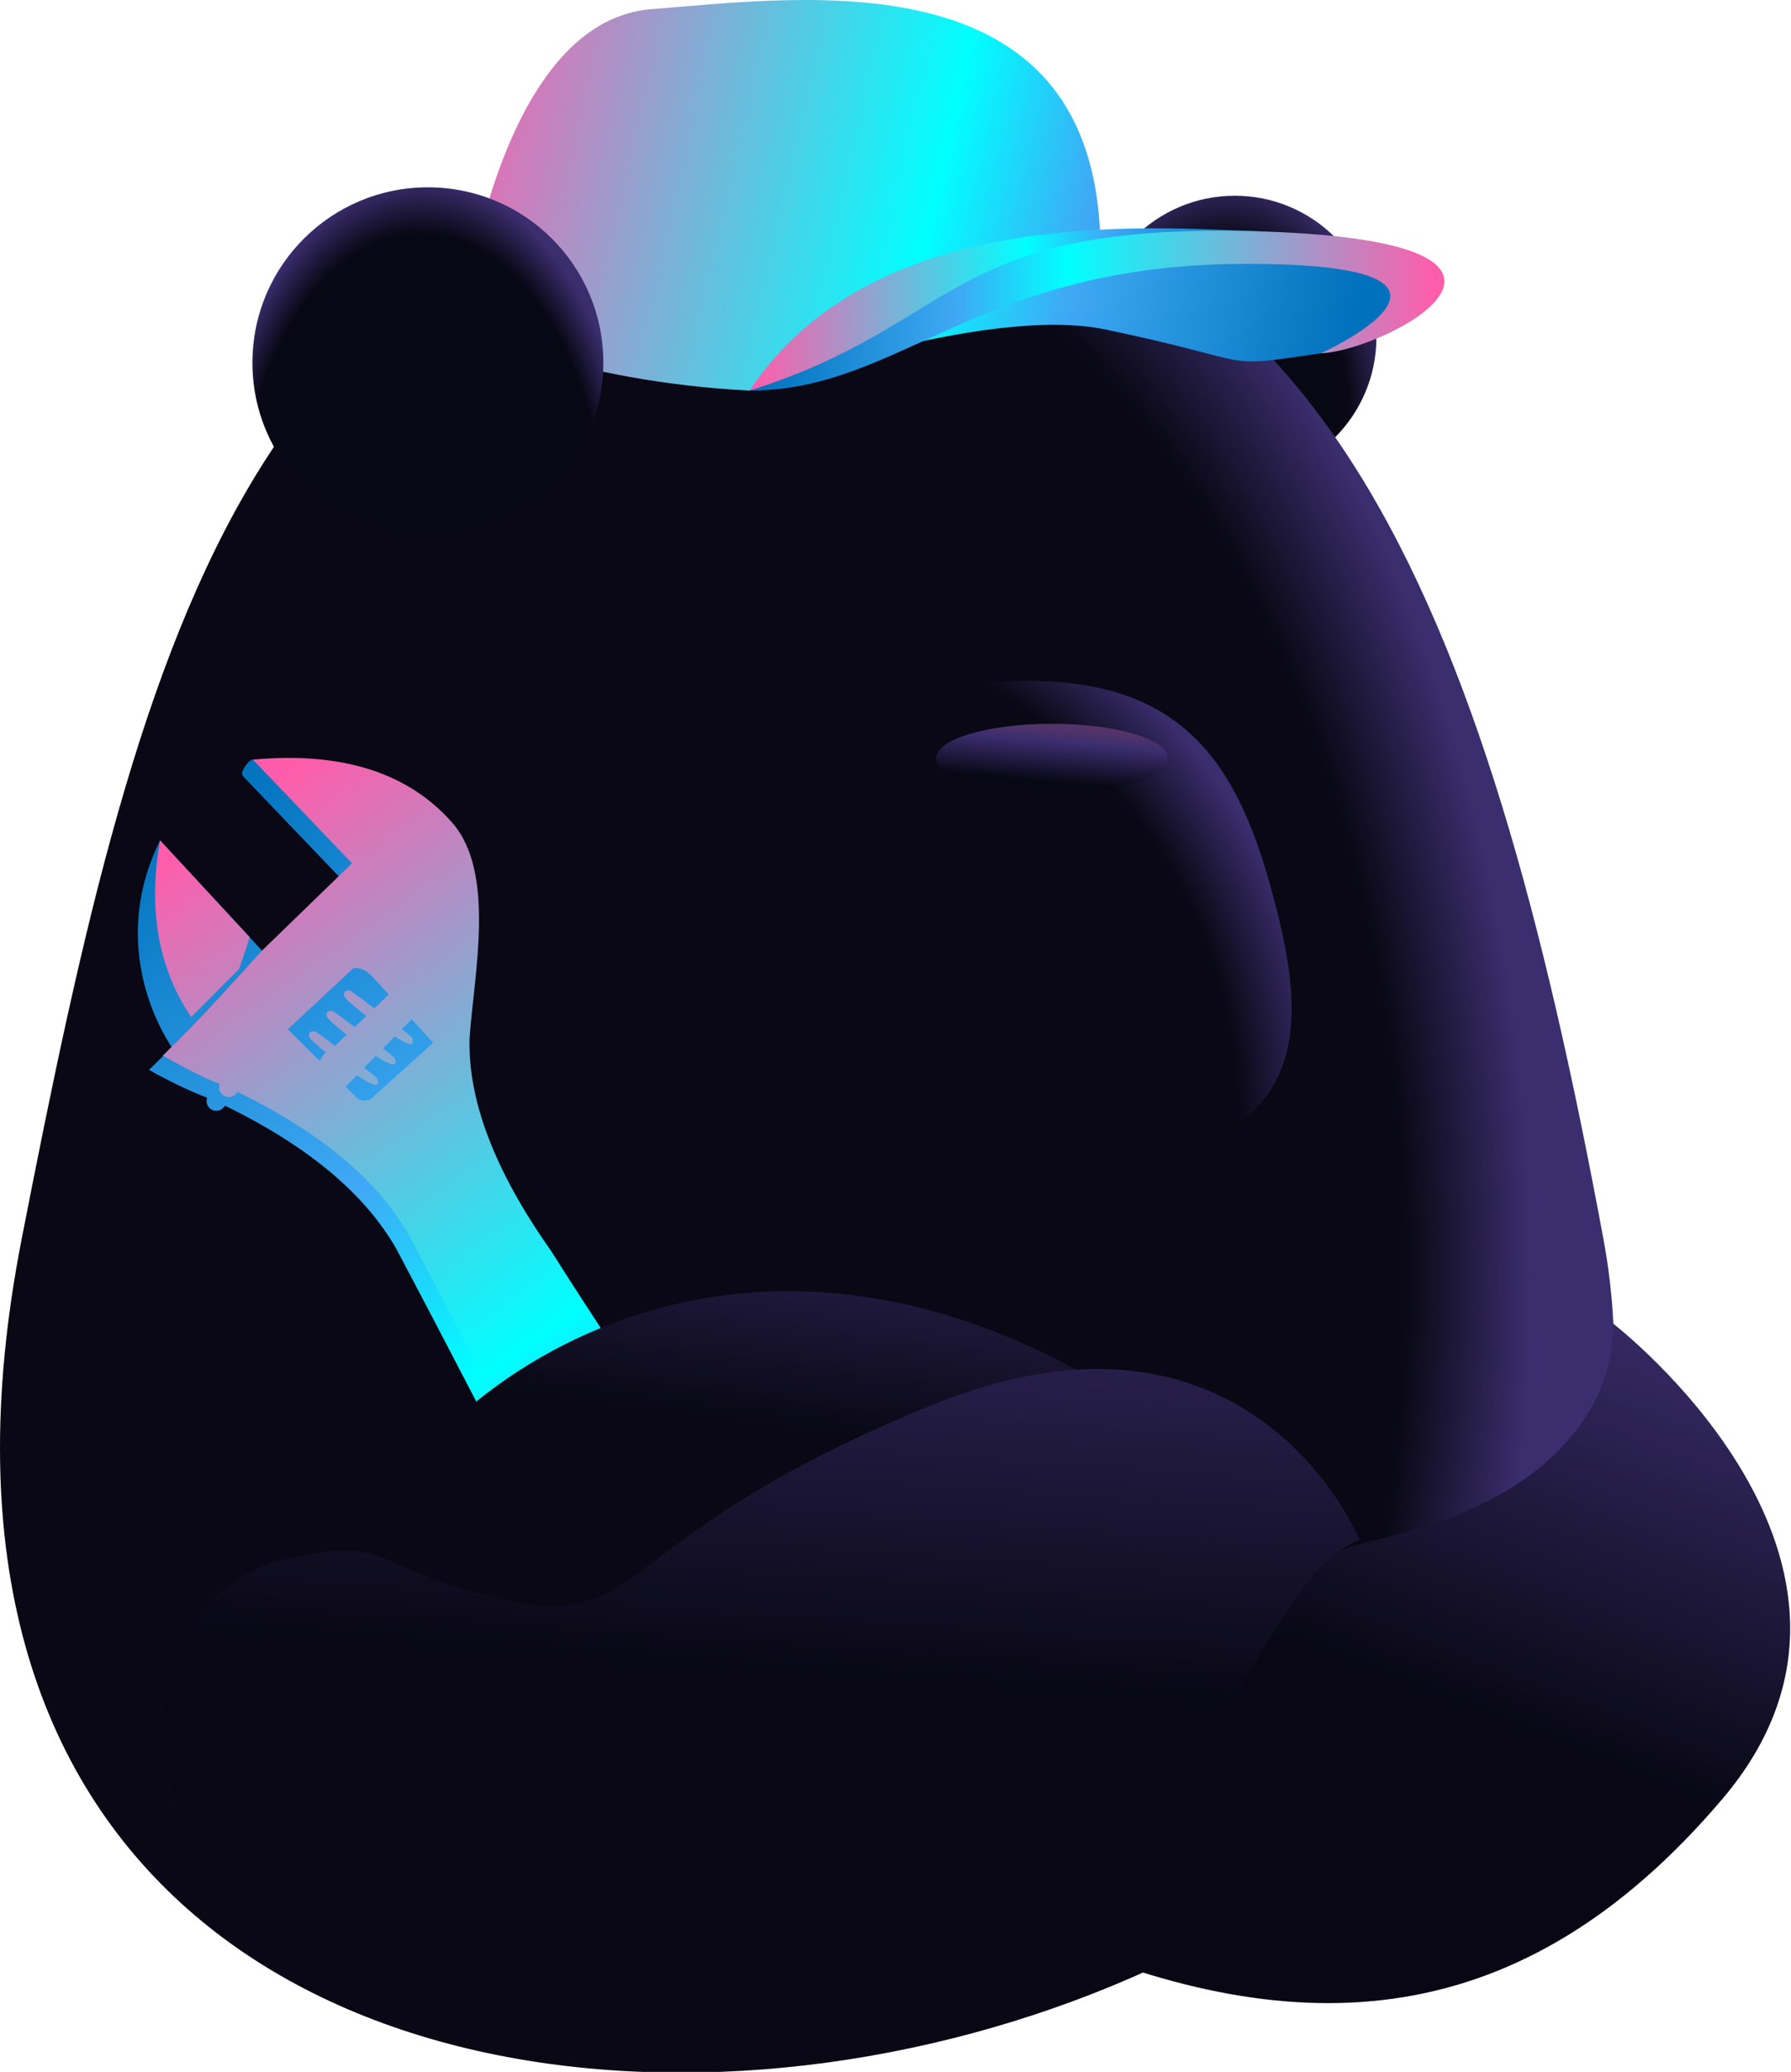 <svg width="319" height="369" viewBox="0 0 319 369" fill="none" xmlns="http://www.w3.org/2000/svg">
<g clip-path="url(#clip0_12628_600)">
<path d="M219.929 85.3C233.859 85.3 245.159 74.01 245.159 60.08C245.159 46.15 233.859 34.86 219.929 34.86C205.999 34.86 194.699 46.15 194.699 60.08C194.699 74.01 205.999 85.3 219.929 85.3Z" fill="url(#paint0_radial_12628_600)"/>
<path d="M285.59 220.66C316.39 386.64 -40.41 448.1 3.8 220.98C25.32 110.42 45.81 31.13 147.51 31.13C235.21 31.13 264.64 107.81 285.59 220.66Z" fill="url(#paint1_radial_12628_600)"/>
<path fill-rule="evenodd" clip-rule="evenodd" d="M95.88 225.18C85.92 211.05 81.09 198.45 81.41 187.39C82.14 176.26 86.18 157.92 78.31 148.97C71.04 140.7 59.13 134.66 45.05 135.29C44.308 135.325 43.584 136.53 43.204 137.281C43.026 137.634 43.11 138.059 43.383 138.344C54.771 150.258 60.47 156.21 60.47 156.21C49.79 166.58 44.44 171.76 44.44 171.76C38.52 178.21 32.83 184.43 26.54 190.55C30.35 192.68 33.8 194.33 36.9 195.5C36.59 196.36 36.99 197.31 37.82 197.68C38.65 198.05 39.63 197.72 40.06 196.92C54.94 204.16 65.16 212.74 70.71 222.64C87.89 255.04 104.6 288.49 121.9 320.59C125.63 327.51 134.18 330.58 141.27 327.17C148.84 323.53 151.76 314.36 147.82 307.05C134.21 281.8 111.76 250.43 95.88 225.18ZM46.68 169.3C45.95 171.77 42.06 175.91 42.06 175.91L30.98 187.11C25.1 178.39 21.26 164.23 28.51 149.67L44.46 166.91L46.67 169.3H46.68ZM142.73 309.79C145.04 314.08 143.44 319.44 139.15 321.75C134.86 324.06 129.5 322.46 127.19 318.17C124.88 313.88 126.48 308.52 130.77 306.21C135.06 303.9 140.42 305.5 142.73 309.79Z" fill="url(#paint2_linear_12628_600)"/>
<path fill-rule="evenodd" clip-rule="evenodd" d="M98.109 222.72C88.149 208.59 83.319 195.99 83.639 184.93C84.369 173.8 88.409 155.46 80.539 146.51C72.689 137.58 60.859 133.83 45.049 135.29C56.819 147.6 62.699 153.75 62.699 153.75C52.019 164.12 46.669 169.3 46.669 169.3C40.749 175.75 35.289 181.88 29 188C32.809 190.13 36.029 191.87 39.129 193.04C38.819 193.9 39.219 194.85 40.049 195.22C40.879 195.59 41.859 195.26 42.289 194.46C57.169 201.7 67.389 210.28 72.939 220.18C90.179 252.69 106.949 286.27 124.309 318.46C128.139 325.57 137.009 328.22 144.119 324.39C151.229 320.56 153.879 311.69 150.049 304.58C136.439 279.33 113.989 247.96 98.109 222.71V222.72ZM63.839 195.78L61.569 193.53L63.549 191.51C64.829 192.35 65.929 192.99 66.569 193.17C67.559 193.45 67.509 192.44 67.019 191.89C66.879 191.74 66.029 191.07 64.859 190.17L66.929 188.06C68.089 188.81 69.079 189.37 69.679 189.54C70.669 189.82 70.619 188.81 70.129 188.26C69.999 188.12 69.259 187.53 68.219 186.74L70.309 184.61C71.349 185.27 72.239 185.76 72.779 185.91C73.769 186.19 73.719 185.18 73.229 184.63C73.119 184.5 72.479 184 71.579 183.3L73.309 181.53L77.159 185.71L65.929 195.84C65.179 196.09 64.479 196.07 63.819 195.77L63.839 195.78ZM62.879 172.47C63.989 172.22 65.129 172.71 66.319 173.93L69.259 177.12L66.669 179.58C64.609 178.04 62.869 176.75 62.869 176.75C61.829 176 60.959 176.61 61.359 177.51C61.529 177.9 63.199 179.35 65.239 180.95L63.169 182.92C61.289 181.51 59.759 180.38 59.759 180.38C58.719 179.63 57.849 180.24 58.249 181.14C58.409 181.5 59.889 182.8 61.749 184.28L59.669 186.26C57.969 184.99 56.649 184.01 56.649 184.01C55.609 183.26 54.739 183.87 55.139 184.77C55.279 185.09 56.449 186.14 57.999 187.4L56.899 188.91L51.259 183.33L62.889 172.48L62.879 172.47ZM44.459 166.91C43.729 169.38 42.589 172.57 42.589 172.57L34.059 181.15C28.179 172.43 26.329 161.93 28.509 149.66L44.459 166.9V166.91ZM144.949 307.33C147.259 311.62 145.659 316.98 141.369 319.29C137.079 321.6 131.719 320 129.409 315.71C127.099 311.42 128.699 306.06 132.989 303.75C137.279 301.44 142.639 303.04 144.949 307.33Z" fill="url(#paint3_linear_12628_600)"/>
<path d="M63.572 279.65C67.502 256.07 120.722 205.25 192.132 244.17C263.532 283.09 146.112 305.68 102.382 298.8C58.652 291.92 63.572 279.65 63.572 279.65Z" fill="url(#paint4_linear_12628_600)"/>
<path d="M186.352 344.9C231.112 364.12 270.902 362.64 306.772 320.4C342.642 278.17 287.172 235.61 287.172 235.61C287.172 235.61 290.662 263.85 245.172 274.24C199.672 284.63 186.352 344.9 186.352 344.9Z" fill="url(#paint5_linear_12628_600)"/>
<path d="M50.722 277.68C23.732 283.75 13.622 333.66 70.502 356.25C127.372 378.84 171.592 360.67 198.122 331.2C224.652 301.74 228.702 279.63 242.152 274.24C242.152 274.24 223.052 227.1 166.122 250.18C109.192 273.26 115.092 290.45 90.522 285.05C65.952 279.65 70.372 273.26 50.722 277.68Z" fill="url(#paint6_linear_12628_600)"/>
<path d="M226.162 157.41C233.332 182.98 236.172 208.44 183.182 208.44C118.952 208.44 129.822 183.65 138.452 157.46C145.402 136.41 151.532 121.27 183.182 121.27C210.482 121.27 220.112 135.84 226.162 157.4V157.41Z" fill="url(#paint7_radial_12628_600)"/>
<path d="M187.359 141.23C198.759 141.23 207.999 138.47 207.999 135.06C207.999 131.65 198.759 128.9 187.359 128.9C175.959 128.9 166.719 131.66 166.719 135.06C166.719 138.46 175.959 141.23 187.359 141.23Z" fill="url(#paint8_linear_12628_600)"/>
<path d="M235.261 62.92C216.371 65.69 225.261 64.6 196.891 58.68C175.291 54.17 133.511 69.56 133.511 69.56C102.881 68.07 82.191 58.5 82.191 58.5C82.191 58.5 88.091 3.83 116.041 1.63C143.991 -0.57 196.871 -8.1 195.991 46.1C195.991 46.1 242.251 40.91 249.241 49.54C256.231 58.17 240.481 62.16 235.261 62.92Z" fill="url(#paint9_linear_12628_600)"/>
<path d="M76.211 95.82C93.471 95.82 107.461 81.84 107.461 64.59C107.461 47.34 93.471 33.36 76.211 33.36C58.951 33.36 44.961 47.34 44.961 64.59C44.961 81.84 58.951 95.82 76.211 95.82Z" fill="url(#paint10_radial_12628_600)"/>
<path d="M225.438 41.24C203.548 40.41 155.508 36.48 133.508 69.56C133.508 69.56 149.178 68.62 156.868 62.81C164.558 57 167.018 53.85 190.768 48.71C214.518 43.57 225.438 41.24 225.438 41.24Z" fill="url(#paint11_linear_12628_600)"/>
<path d="M133.508 69.56C160.588 69.56 173.908 46.99 222.168 46.99C270.428 46.99 235.268 62.92 235.268 62.92C246.618 62.53 283.458 43.28 225.438 41.24C168.258 39.23 171.498 57.61 133.508 69.56Z" fill="url(#paint12_linear_12628_600)"/>
</g>
<defs>
<radialGradient id="paint0_radial_12628_600" cx="0" cy="0" r="1" gradientUnits="userSpaceOnUse" gradientTransform="translate(218.634 73.151) scale(29.81 42.01)">
<stop offset="0.64" stop-color="#080814"/>
<stop offset="0.72" stop-color="#090814"/>
<stop offset="1" stop-color="#3A2E6E"/>
</radialGradient>
<radialGradient id="paint1_radial_12628_600" cx="0" cy="0" r="1" gradientUnits="userSpaceOnUse" gradientTransform="translate(120.663 227.58) scale(152.7 235.04)">
<stop stop-color="#090814"/>
<stop offset="0.85" stop-color="#090814"/>
<stop offset="1" stop-color="#3A2E6E"/>
</radialGradient>
<linearGradient id="paint2_linear_12628_600" x1="34.366" y1="139.388" x2="145.126" y2="324.041" gradientUnits="userSpaceOnUse">
<stop stop-color="#0071BC"/>
<stop offset="0.36" stop-color="#3FA9F5"/>
<stop offset="0.54" stop-color="#00FFFF"/>
<stop offset="1" stop-color="#FF5DAB"/>
</linearGradient>
<linearGradient id="paint3_linear_12628_600" x1="39.665" y1="145.949" x2="154.851" y2="309.23" gradientUnits="userSpaceOnUse">
<stop stop-color="#FF5DAB"/>
<stop offset="0.54" stop-color="#00FFFF"/>
<stop offset="0.7" stop-color="#3FA9F5"/>
<stop offset="1" stop-color="#0071BC"/>
</linearGradient>
<linearGradient id="paint4_linear_12628_600" x1="136.812" y1="291.08" x2="149.322" y2="197.53" gradientUnits="userSpaceOnUse">
<stop offset="0.39" stop-color="#090814"/>
<stop offset="1" stop-color="#3A2E6E"/>
</linearGradient>
<linearGradient id="paint5_linear_12628_600" x1="239.102" y1="354.59" x2="289.172" y2="226.41" gradientUnits="userSpaceOnUse">
<stop offset="0.39" stop-color="#080713"/>
<stop offset="1" stop-color="#3A2E6E"/>
</linearGradient>
<linearGradient id="paint6_linear_12628_600" x1="130.722" y1="360.63" x2="141.762" y2="202.26" gradientUnits="userSpaceOnUse">
<stop offset="0.39" stop-color="#080713"/>
<stop offset="1" stop-color="#3A2E6E"/>
</linearGradient>
<radialGradient id="paint7_radial_12628_600" cx="0" cy="0" r="1" gradientUnits="userSpaceOnUse" gradientTransform="translate(130.739 199.809) scale(105.31 105.26)">
<stop offset="0.85" stop-color="#090814"/>
<stop offset="1" stop-color="#3A2E6E"/>
</radialGradient>
<linearGradient id="paint8_linear_12628_600" x1="186.989" y1="139.28" x2="187.849" y2="129.59" gradientUnits="userSpaceOnUse">
<stop stop-color="#080714"/>
<stop offset="0.74" stop-color="#3A2E6E"/>
<stop offset="1" stop-color="#533468"/>
</linearGradient>
<linearGradient id="paint9_linear_12628_600" x1="76.781" y1="20.62" x2="240.731" y2="58.18" gradientUnits="userSpaceOnUse">
<stop stop-color="#FF5DAB"/>
<stop offset="0.54" stop-color="#00FFFF"/>
<stop offset="0.7" stop-color="#3FA9F5"/>
<stop offset="1" stop-color="#0071BC"/>
</linearGradient>
<radialGradient id="paint10_radial_12628_600" cx="0" cy="0" r="1" gradientUnits="userSpaceOnUse" gradientTransform="translate(75.07 97.284) scale(38.65 65.29)">
<stop offset="0.85" stop-color="#080714"/>
<stop offset="1" stop-color="#3A2E6E"/>
</radialGradient>
<linearGradient id="paint11_linear_12628_600" x1="134.078" y1="55.11" x2="224.198" y2="55.11" gradientUnits="userSpaceOnUse">
<stop stop-color="#FF5DAB"/>
<stop offset="0.54" stop-color="#00FFFF"/>
<stop offset="0.7" stop-color="#3FA9F5"/>
<stop offset="1" stop-color="#0071BC"/>
</linearGradient>
<linearGradient id="paint12_linear_12628_600" x1="134.278" y1="55.33" x2="255.598" y2="55.33" gradientUnits="userSpaceOnUse">
<stop stop-color="#0071BC"/>
<stop offset="0.3" stop-color="#3FA9F5"/>
<stop offset="0.46" stop-color="#00FFFF"/>
<stop offset="1" stop-color="#FF5DAB"/>
</linearGradient>
<clipPath id="clip0_12628_600">
<rect width="319" height="369" fill="white"/>
</clipPath>
</defs>
</svg>
